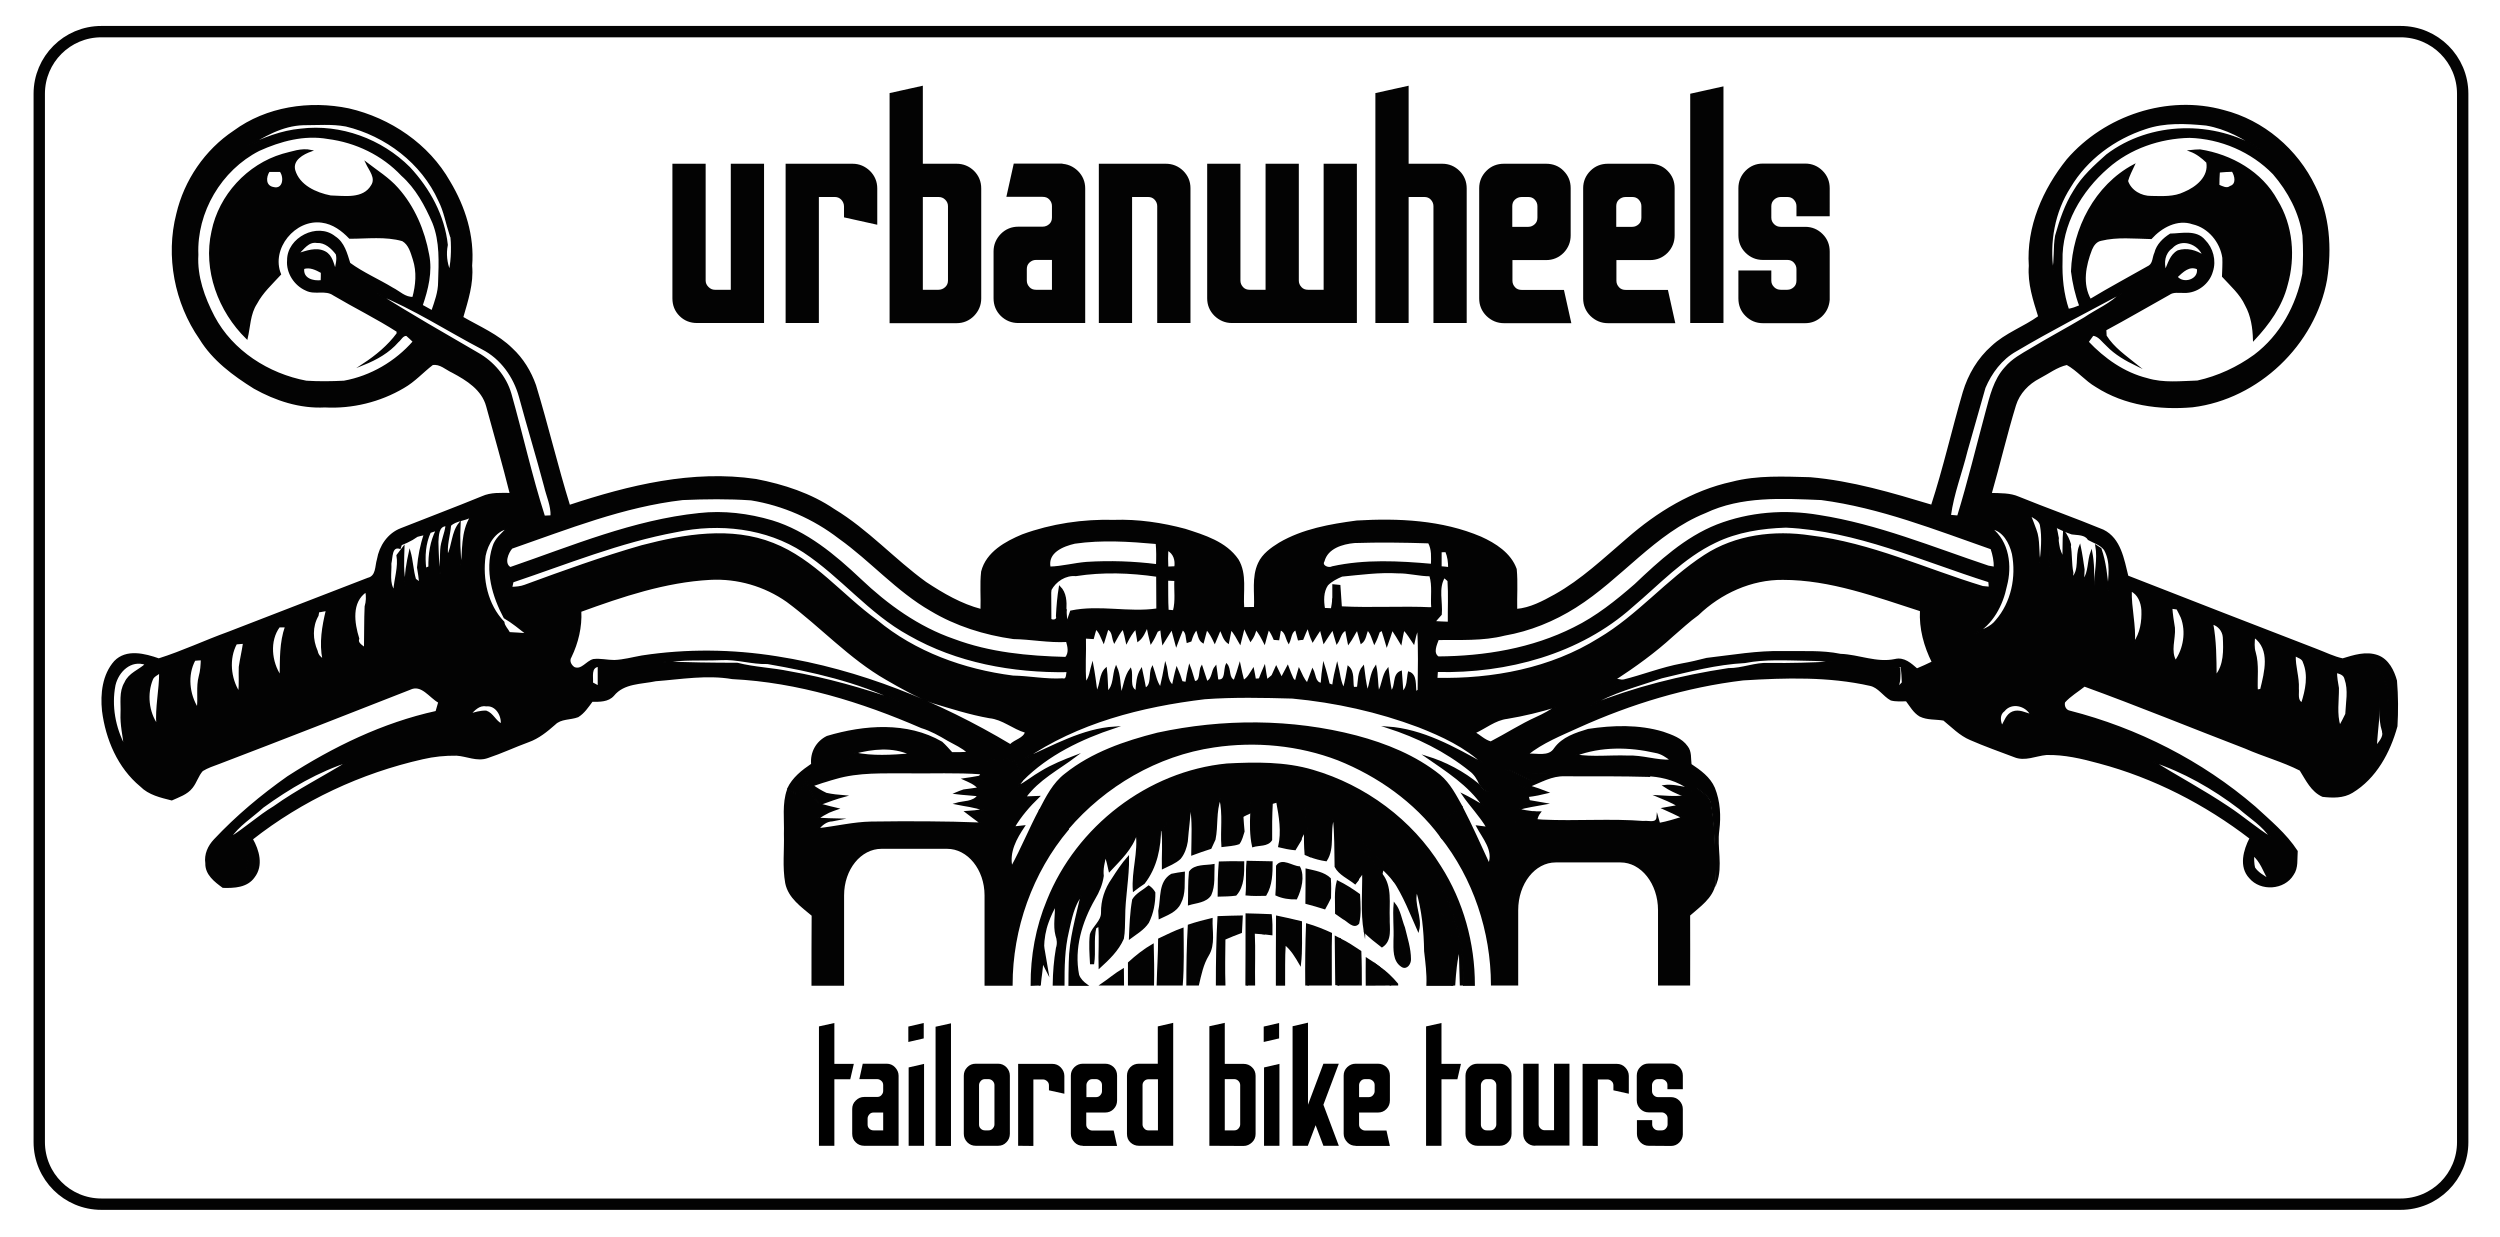 <?xml version="1.0" encoding="utf-8"?>
<!-- Generator: Adobe Illustrator 23.1.0, SVG Export Plug-In . SVG Version: 6.00 Build 0)  -->
<svg version="1.1" id="Layer_1" xmlns="http://www.w3.org/2000/svg" xmlns:xlink="http://www.w3.org/1999/xlink" x="0px" y="0px"
	 viewBox="0 0 1541.3 762.7" style="enable-background:new 0 0 1541.3 762.7;" xml:space="preserve">
<style type="text/css">
	.st0{fill:#030303;stroke:#030303;stroke-miterlimit:10.43;}
	.st1{fill:none;}
	.st2{fill:#030303;stroke:#030303;stroke-width:2.5;stroke-miterlimit:10;}
	.st3{fill:none;stroke:#030303;stroke-width:7;stroke-miterlimit:10.43;}
</style>
<g id="XMLID_738_">
	<g id="XMLID_742_">
		<path id="XMLID_770_" class="st0" d="M1477.3,419.7c-1.7-6.2-5-12.9-11.4-15.3c-7.2-2.6-14.7-0.1-21.6,2c-5.6-1.2-10.7-3.8-16-5.8
			c-38.9-15-77.8-30.1-116.6-45.3c-2.6-10.3-4.5-23.1-15.1-28.3c-17.2-7.1-34.8-13.3-52-20.3c-5.4-2.4-11.4-2.1-17.2-2.3
			c5.2-18.1,9.5-36.6,15-54.6c2.3-7.5,8-13.4,14.8-16.9c5.6-2.9,10.8-7,17.1-8.4c6.6,3.6,11.5,9.9,18.1,13.7
			c17.6,11.3,39,14.2,59.4,12.4c40.4-5,75.2-38.3,82.4-78.3c3-19.2,1.7-39.7-7.2-57.3c-10.8-22.7-31.7-40.5-56.2-46.7
			c-34.4-9.6-73.1,3.4-96.2,30.2c-14.7,18.3-24.9,41.4-23.3,65.4c-0.8,10.8,2.6,21.1,5.8,31.3c-9.3,6.7-20.5,10.5-29,18.5
			c-8.4,7.4-14.3,17.4-17.5,28.1c-6.8,23.2-12.1,46.9-19.6,69.9c-24.6-7.4-49.3-14.8-75-17c-16.1-0.4-32.5-1.3-48.2,2.8
			c-24.3,5.3-46,18.6-64.5,34.8c-14.3,12.2-28.1,25.4-44.6,34.6c-7.4,4.1-15.2,8.3-23.8,9c-0.2-8.3,0.5-16.7-0.3-25
			c-3.4-9.6-12.8-15.6-21.7-19.6c-24-10.2-50.7-11.4-76.4-9.9c-16.4,2.2-33.2,5.1-47.7,13.6c-5,3.1-10.2,6.8-12.7,12.3
			c-4,8.6-2,18.2-2.5,27.4c-2.4,0-4.7,0.1-7,0.1c-0.8-9.9,1.9-20.8-3.5-29.7c-7.4-10.8-20.7-14.8-32.5-18.6c-14.2-3.8-29-6-43.8-5.5
			c-19.1-0.5-38.4,2.3-56.4,8.9c-10.3,4.3-22,10.7-25,22.5c-0.9,7.8-0.1,15.7-0.4,23.6c-12.4-3.2-23.7-9.8-34.3-16.8
			c-19.5-14.1-35.8-32.4-56.5-44.9c-14.4-9.8-31.1-15.2-48.1-18.5c-39.1-5.8-78.2,3.8-115.1,16c-7.6-24.5-13.5-49.6-21-74.2
			c-3-8.5-7.8-16.4-14.4-22.5c-8.7-8.6-20.1-13.4-30.5-19.4c3-10.4,6.5-20.9,5.5-31.9c1.5-18.2-4.2-36.2-13.5-51.7
			c-13-23-36.6-38.9-62.1-44.8c-24.1-5-50.6-1.1-70.7,13.7c-17.6,11.7-30.3,30.4-35.1,50.9c-6.7,26.1-1.1,54.9,14.2,76.9
			c8,13.1,20.6,22.4,33.4,30.4c13.2,7.4,28.2,12.3,43.5,11.5c16.8,0.9,34-3.3,48.5-11.9c6.7-3.8,11.8-9.6,17.8-14.2
			c4.7-0.9,8.5,3,12.5,4.8c8.8,4.7,18.3,10.6,21.1,20.9c4.9,18,10.1,36,14.6,54.1c-5.9,0-12-0.5-17.5,2c-16.6,6.8-33.4,13.1-50,19.7
			c-7.9,3-13,10.6-14.4,18.8c-1.3,4.2-0.5,10.5-6,11.8c-28.7,11-57.4,22.3-86.1,33.3c-14.4,5.2-28.3,11.8-42.9,16.4
			c-8.6-3-19.9-6-27.1,1.5c-7.2,8.1-8.5,19.9-7.4,30.3c2.2,17.4,9.6,34.9,23.4,46.3c5.1,5.2,12.4,6.8,19.1,8.5
			c4.3-2,9.3-3.5,12.4-7.5c2.6-3.2,3.6-7.4,6.4-10.5c3.2-2,6.9-3.2,10.4-4.5c39.3-15,78.4-30.3,117.6-45.7c7.3-3.6,12.3,5,18,8.1
			c-0.6,2-1.1,3.9-1.7,5.9c-32.8,7.2-63.4,22.1-91.5,40.2c-16.3,11.5-31.6,24.3-45.2,38.8c-3.7,3.9-6,9-5.2,14.4
			c-0.2,6.8,5.5,11.1,10.4,14.7c6.8,0.2,14.8-0.1,19.1-6.3c5.4-7,2.8-16.3-1.2-23.3c30.8-24.2,67.1-41.1,105.2-49.7
			c6.8-1.6,13.9-2.3,20.9-2.2c6.4,0.4,12.7,3.8,19.1,1.5c8.5-2.8,16.7-6.7,25.2-9.8c6.2-2.2,11.3-6.4,16.2-10.7
			c3.8-3.8,9.6-2.9,14.3-4.7c3.7-2.3,6.1-6,8.7-9.5c4.6,0,9.9,0.2,13.2-3.6c6.3-7.8,17.1-7.2,26.1-9.1c15.7-1.2,31.5-4,47.2-1.3
			c40.5,2,79.7,14.2,116.6,30.2c5.9,1.8,11.2,4.8,16.4,7.9c4.2,2.4,8.8,4.3,12.4,7.7c-3.4,0.2-6.8,0.3-10.1,0.2
			c-2-2.2-4-4.5-6.2-6.5c-21.4-12.4-47.8-10.3-70.6-3.5c-6.5,3.2-10.1,9.8-9.4,17c-5.9,4-11.7,8.5-14.8,15.1c2,1.1,3.9,2.2,5.9,3.3
			c1.9-2.8,3.7-5.6,5.6-8.4c2.1,5.3,3.7,11.5,9.2,14.3c4.6-1.7,9.3-3.4,14.1-4.7c-3.8-0.3-7.5-0.7-11.2-1.5c-3-1.4-5.8-3.1-8.5-5
			c0.8-0.3,2.5-0.8,3.3-1.1c1.7-0.6,3.5-1.2,5.3-1.7c1.9-0.6,3.8-1.2,5.7-1.7c14.3-4.2,29.4-3.4,44.1-3.5
			c15.3,0.2,30.5-0.5,45.8,0.6c2-3.4,3-8.9,7.8-9.3c4.6-0.5,9.5,0.1,13.8,2.1c2,3.4,2.7,7.4,3.8,11.1c15.6-15.7,36.1-25.5,56.9-32.4
			c-20,1.2-37.9,11.7-55.9,19.5c32.7-22.6,72.3-32.6,111.3-37.3c18-1.3,36-0.9,54-0.4c26.5,2.5,52.8,8.3,77.8,17.7
			c14.5,5.7,29,12.4,40.3,23.2c-18.5-10.3-37.9-21.2-59.4-22.7c18.2,5.9,35.8,14.5,50.8,26.6c2.9,2.1,4.8,5.3,6.2,8.5
			c1,1.3,2,3,3.5,3.6c0.2,0.1,0.3,0.1,0.5,0.2c0.2,0,0.3,0.1,0.5,0c0,0,0.1,0,0.2,0h0.2c0.9,0.1,1.8,0,2.6-0.2
			c0.6-0.2,1.2-0.4,1.7-0.7c0.3-0.1,0.6-0.3,0.8-0.5c1.5-1,2.8-2.2,4.2-3.2c-2.3-0.1-4.6-0.1-6.9-0.2c3.1-2.9,5.6-7.3,9.8-8.3
			c6,1.9,11,6.3,17.4,7.3c0.8-0.1,2.4-0.3,3.1-0.5c-3.8-1.3-7.5-2.7-11.2-4.2c13.2-1.5,26.4,0.8,39.7,0.1
			c13.1,0.4,26.3-1.3,39.3,1.3c8.3,0.7,16.4,3.1,23.3,7.9c-5.1-0.9-10.2-2.3-15.4-1.6c3.7,2.5,7.8,4.3,12,6c2.9-1.6,5.8-3.3,8.7-4.9
			c3.5,3,8.7,5.6,8.8,10.8c2.8,15.8,2.2,31.9,2.7,47.9c3.8-10.6,0-21.6,1.5-32.4c1.1-8.7,0.6-17.8-2.7-26
			c-2.8-6.5-8.7-10.7-14.4-14.5c-0.5-3.7,0.2-7.9-2.3-11c-3.4-4.9-9.4-6.9-14.8-8.8c-14.9-4.5-30.9-4-46.1-1.7
			c-7.6,2.3-15.8,4.9-20.6,11.6c-3.7,5.9-11.4,3.1-17.1,3.7c9.4-7.6,20.9-12.1,31.8-17.1c32.2-14.5,66.3-24.9,101.4-29.1
			c26.1-1.6,52.7-2.4,78.4,3.4c5.3,1.2,8.2,6.5,12.8,9c3.1,0.8,6.3,0.5,9.5,0.5c2.5,3.3,4.6,7.2,8.3,9.4c4.6,2.3,9.8,1.6,14.7,2.5
			c5.3,4.3,10,9.3,16.4,12c8.9,3.9,18,7.1,27,10.5c6.5,2.8,13.2-0.7,19.8-1.3c11.1-0.3,22,2.3,32.6,5.2c33.8,9,65.5,25.3,93.2,46.6
			c-3.8,7.3-6.7,17.5-0.3,24.3c6.8,8.1,21.1,7.1,26.5-1.9c3-4.2,2.1-9.5,2.5-14.4c-6.9-10.6-16.8-18.7-26-27.2
			c-32.8-28.2-72.4-48.3-114.2-59c-2.6-0.5-3.9-3.4-3.2-5.8c3.6-4,8.3-6.7,12.4-10c33.3,12.1,66.2,25.6,99.3,38.3
			c11.1,4.9,23,8.1,33.8,13.6c3.8,6,6.9,13,13.8,16.1c6.1,0.7,12.7,0.9,18.1-2.4c14.6-8.8,23.1-24.7,27.5-40.7
			C1478.1,438.8,1478.1,429.2,1477.3,419.7z M77.2,420.9c-3.5,5.7-2.1,12.7-2.4,19c-0.3,6.9,1.3,13.6,2.1,20.4
			c-6.2-11.5-8.7-25.1-6.2-37.9c2-8.6,9.9-16.3,19.3-12.9C85.9,413.3,79.6,415.3,77.2,420.9z M96.9,447c-5.6-7.9-6.8-19.2-3.1-28.2
			c0.8-2.1,3.2-2.9,4.8-4.3C98.7,425.4,96,436.1,96.9,447z M123,417.1c-1.7,6.4-0.3,13.2-1.2,19.7c-5.5-8.7-6.8-20.7-1.8-29.9
			c1.1-0.1,3.2-0.3,4.3-0.3C124.2,410,124,413.6,123,417.1z M147.7,411.2c-0.2,5.2,0.3,10.5-0.4,15.7c-5.5-8.7-6.7-20.8-1.7-30.1
			c1.2-0.1,3.5-0.3,4.7-0.4C149.6,401.4,148.4,406.3,147.7,411.2z M172.9,416.9c-5.9-8.7-7.3-21.8-0.8-30.6c1,0,3.1,0,4.1,0
			C172.7,396.2,173.1,406.7,172.9,416.9z M199.3,406.6c-2-1.1-3.5-2.8-3.9-5.1c-3.1-7-3.4-15.3,0.5-22c0.1-0.6,0.3-1.8,0.4-2.4
			c1.7-0.3,3.4-0.6,5.1-0.9C199,386.1,197.2,396.4,199.3,406.6z M225.3,373.9c-0.4,8.5-0.2,17.1-0.4,25.7c-1.8-1.5-5-3-3.9-5.9
			c-3-9.6-4.9-22.6,4.7-29.1C226.3,367.7,226.2,370.9,225.3,373.9z M151.6,536.1c-2,3.8-6.5,4.5-10,6.1c3.6-5.2,7.3-10.4,10.4-16
			C153,529.4,153.7,533.1,151.6,536.1z M168.9,497.5c-9.5,5.7-17.7,13.4-27.2,19.2c5.2-7.9,13.5-12.9,20.4-19.2
			c16.3-11.8,34-22.2,53.3-28.3C200,478.9,183.7,486.9,168.9,497.5z M529.5,467.2c-5.5,0.5-11,2-16.5,1.9c1-2.2,2.8-3.7,5.1-4.4
			c12.3-4.8,25.8-3.9,38.6-2.9c4.2,1.3,10.1,0.5,12.6,4.6C556,467.3,542.7,465.3,529.5,467.2z M1020.6,463.7
			c3.7,0.6,6.9,2.8,9.8,5.1c-9.1,0.5-17.9-2.9-27-2.5c-10.7-0.4-21.4,1-32-0.7C987,459.7,1004.5,460,1020.6,463.7z M1389.8,535
			c-0.6-2.6-0.6-5.3-0.6-7.9c4.6,3.8,6.6,9.9,9.4,15C1395.4,540.1,1391.9,538.2,1389.8,535z M1380.8,498.4
			c6.6,5.8,14.5,10.5,19.3,18.1c-9.3-5.8-17.6-13.1-26.8-19.1c-15.1-10.1-31.2-18.7-46.7-28.3
			C1346.2,475.5,1364.4,485.9,1380.8,498.4z M1420,145.2c0.5,7.9,0.5,15.8-0.1,23.7c-3.7,19.5-13.8,38.1-29.9,50.2
			c-10.5,7.6-22.5,13.2-35.2,16c-10.3,0.3-21,1.6-31.1-1.5c-14.2-3.5-26.6-12.3-36.5-22.8c1-1.4,2.1-2.9,3.1-4.3
			c3.9,0.4,6,4.1,8.8,6.5c5.1,5.3,11.6,9,18.2,12.2c-6.8-5.5-14.3-10.6-19-18.1c-0.1-0.9-0.1-2.9-0.2-3.8
			c13.2-7.1,26-14.6,39.1-21.9c2.7-2,6.2-1.2,9.4-1.3c7.7,0.3,15.2-5.4,17.2-12.8c2.2-6.6,0.2-14.2-4.7-19.1c-5.2-6.2-14-3.8-21-3.7
			c-4.3,2.7-8.2,6.5-9.4,11.5c-1.3,2.6-0.9,6.3-3.6,8.1c-12.1,6.9-24.5,13.5-36.4,20.7c-5.5-9.7-3.2-21.2,0.6-31
			c1.1-2.6,2.9-5.2,5.9-5.8c10.1-2.5,20.7-1.3,31-1.1c6.3-7,16.2-12.4,25.7-9.1c9.8,2.2,17.3,11.3,18.7,21.1
			c0.2,3.8-0.1,7.7-0.2,11.5c5.1,5.6,11,10.7,14.2,17.7c3.6,6.5,4.7,14,4.9,21.4c9.1-9.7,17.1-20.8,20.4-33.9
			c4.9-17.2,3.3-36.6-6.2-52c-9.4-17.4-28.2-28-47.3-31c-2,0-4,0.2-6,0.4c4,1.5,7.3,4.1,10.3,7c1.7,9.1-6.5,15.7-14,18.8
			c-6.3,3.1-13.6,2.6-20.4,2.5c-6.2,0.1-12.8-3.5-14.8-9.7c0.9-3.4,2.6-6.6,4.1-9.8c-23.7,12.6-37.4,39.3-38.3,65.5
			c0.9,7.2,2.5,14.4,5.1,21.3c-2.4,1-4.8,1.9-7.3,2.3c-3.3-9.7-4.3-20-4-30.2c-0.6-22.2,11.8-43.1,28.2-57.3
			c13.8-12.2,32.2-18.5,50.6-18.9c19.3,0.6,38.3,8.7,51.8,22.6C1411,117.9,1418,131,1420,145.2z M1342.8,154.8
			c-4.6,2.5-5.8,7.8-7.8,12.2c-1.5-5.2-0.8-10.9,3.9-14.3c6-6.6,16.8-2.7,19.6,5.1C1353.9,154.6,1348.2,153.1,1342.8,154.8z
			 M1342,170.7c3.6-3.3,7.6-7.5,12.9-5.1C1356.2,172.7,1346,175.8,1342,170.7z M1367.8,114.3c0-2.8,0.1-5.6,0.3-8.4
			c2.7-0.3,5.5-0.4,8.3-0.5c1.9,3,3,8.3-1.3,9.7C1372.8,116.9,1370,115.2,1367.8,114.3z M1276.2,115.2c10.3-17.3,27.4-29.8,46.3-36
			c12.1-4.2,25.1-3.5,37.6-2.3c12.4,2.1,23.6,8.2,33.6,15.5c-28.5-17.9-67.8-17.3-94.8,3.2c-7.4,6.6-15,13.4-20.1,22.1
			c-5.4,8.5-8.6,18.1-11.3,27.7c-1.3,7.2-0.3,14.7-1.9,21.9C1263,149.4,1266.3,130.6,1276.2,115.2z M1212.5,278.1
			c3.8-13,7.3-26.1,11.1-39.1c3.9-9.2,10.3-17.8,19.2-22.8c21.3-12.6,43.3-23.9,65.2-35.6c-6.4,6.8-15.2,10.3-22.8,15.5
			c-10.9,6.5-22.2,12.5-33.1,19.1c-5.6,3.3-11.4,6.4-15.7,11.5c-6.9,7.5-9.2,17.7-11.8,27.3c-5.8,21.5-11,43.1-17.5,64.3
			c-1.2-0.1-3.6-0.3-4.8-0.4C1204.1,304.4,1209.2,291.5,1212.5,278.1z M888.3,340c0.8,0,2.4-0.1,3.2-0.1c1.4,3.2,1.8,6.7,1.8,10.2
			c-1.7-0.2-3.3-0.4-5-0.5C888.3,346.4,888.3,343.2,888.3,340z M816.1,345.9c2.2-8.2,11.4-10.9,18.9-11.6
			c15.3-0.5,30.6-0.3,45.9,0.2c2.3,4.2,1.9,9,1.8,13.6c-20.3-1.8-41.1-2.9-61.2,1.5C819,351,814.2,348.9,816.1,345.9z M719.8,338.9
			c4.1,2.2,5.3,6.3,4.7,10.7c-1.6,0.1-3.2,0.1-4.7,0.2C719.6,346.2,719.6,342.5,719.8,338.9z M724.5,357.7c-0.3,6.3,0.8,12.8-0.9,19
			c-0.9-0.1-2.7-0.2-3.6-0.3c-0.4-6.3-0.2-12.6-0.3-18.9C721.2,357.6,722.8,357.6,724.5,357.7z M662.6,334.7
			c16.7-2.4,33.6-1.3,50.4,0.2c0.4,4.5,0.4,9,0.2,13.4c-14.3-1.8-28.8-2.3-43.2-1.4c-7.7,0.6-15.2,2.7-22.8,2.9
			C645.3,340.4,655.2,336.4,662.6,334.7z M187,76.7c8.7,0,17.6-0.8,26.3,0.8c24.6,5.9,46.9,22.8,57.4,46.1
			c3.4,6.6,4.6,14.1,6.9,21.1l0.4-1.3c0.8,7.9,0.8,16-0.8,23.8c-2.1-5.1-2.7-10.8-1.6-16.2c-1.9-18-11-34.5-23.2-47.6
			c-17.3-17.3-42.5-26.6-66.9-23.6c-11.9,1.1-23.3,5.5-33.9,10.9C162.3,83.9,173.9,77.1,187,76.7z M212.1,235.2
			c-7.8,0.4-15.6,0.5-23.3,0c-23.4-4.4-45.7-18.6-57-40c-6.1-11.7-10.8-24.7-10-38.1c-1.1-26.4,14.3-52.5,37.8-64.5
			c13.2-6,28-10,42.6-7.4c17.2,2.2,33.7,10.1,45.6,22.8c8.9,7.9,14.6,18.6,19.3,29.4c4.6,11.6,3.9,24.3,3.5,36.5
			c0,6.2-2.2,12.1-4.2,17.9c-2.1-1.2-4.2-2.4-6.3-3.5c3.4-9.9,6.1-20.7,4-31.2c-2.7-15-8.9-29.6-19.1-41
			c-5.5-6.2-12.6-10.6-19.1-15.6c2,4.3,6.5,9.2,3.3,14c-5.2,8.8-16.8,6.7-25.4,6.5c-9.1-1.8-19.5-6.4-22.3-16.1
			c-1.6-6.5,5.3-10.2,10.3-12c-6-1.3-11.8,1-17.5,2.4c-21.6,6.4-38.9,25.2-43.4,47.3c-5.4,23.8,4.1,49.2,21.3,66
			c1.7-7.2,1.6-15.1,5.8-21.5c3.7-7,9.6-12.3,14.8-18c-6.5-16,9-34.7,25.7-32.3c6.9,0.9,12.5,5.1,17.1,9.9c10.9,0,22-1.5,32.6,1.5
			c4.2,2.4,5.4,7.4,6.8,11.7c2.5,7.7,1.8,15.9-0.3,23.6c-5,0.3-8.5-3.6-12.7-5.7c-8.7-5.3-18.3-9.4-26.5-15.4
			c-1.9-6-3.5-12.7-9.1-16.3c-10.7-8.7-29,0.8-28.9,14.3c-0.7,7.7,4.3,15.3,11.2,18.3c5.4,2.8,11.9-0.6,17,3
			c13,7.7,26.7,14.4,39.3,22.5l0,1.5c-5.6,7.6-13,13.7-20.9,18.9c7.9-3.2,15.6-7.5,21.2-14c1.7-1.3,2.8-4.2,5.4-4
			c1.5,1.3,2.9,2.6,4.3,4C244,223.2,228.7,232.2,212.1,235.2z M168.5,115.8c-5.3-1-5.1-6.6-2.7-10.3h7.1
			C175.9,109.5,174.8,117.4,168.5,115.8z M183.5,156.7c3.4-3.2,6.5-8.3,11.9-7.4c5.1-0.3,9.2,3.5,12.1,7.3c0.9,3.4-0.2,6.8-0.8,10.1
			c-1.4-4.1-2.2-9.1-6.4-11.3C194.9,152.6,188.8,155.1,183.5,156.7z M198.3,167.9c0,1.8,0,3.5-0.1,5.3c-5.2,0.7-12-1.2-11.1-7.8
			C191.1,164.1,194.8,166,198.3,167.9z M314.8,242.8c-3.1-10.7-10.8-19.6-20.4-25c-20.7-12.1-41.6-23.9-61.8-36.8
			c22.7,9.2,43.3,22.7,64.9,34c11.5,5.9,19.5,17.2,22.9,29.5c5,18.5,10.6,36.8,15.5,55.3c1.4,6.1,4.3,12,4,18.4
			c-1.1,0-3.3,0.1-4.4,0.2C327.5,293.4,321.9,267.9,314.8,242.8z M258.9,359.3c-0.7-0.5-2.2-1.6-2.9-2.1c-1.7-5.6-1.8-11.6-3.4-17.2
			c-1.5,6.9-2.9,13.9-2.4,21c-2.2-7.8-1.5-15.9-1.3-23.8c-1.3,1.7-2.7,3.4-4,5.2c1.3,7-1.5,14.6-1.9,21.9
			c-3.6-4.6-1.9-11.5-2.2-16.9c0.9-3.5,0.2-11.2,5.8-9.5c0.2-0.6,0.5-1.6,0.7-2.2c2.4-0.9,4.6-2,6.8-3.2c0.8-0.5,2.3-1.5,3.1-2
			c1.1-0.3,3.4-0.9,4.6-1.1c-2.3,6.6-3.6,13.5-4.2,20.5C258.1,352.9,258.6,356,258.9,359.3z M264.6,349.6c-0.6,0.3-1.7,0.8-2.3,1
			c-0.9-7.7-0.4-15.4,2.8-22.5c1-0.4,3.1-1,4.1-1.3C265.6,333.9,264.5,341.7,264.6,349.6z M271.9,338.9c-0.3,5-0.1,10.1-0.6,15.1
			c-1.3-6.5-1.3-13.3-1.5-20c0.3-3.8,0.1-10,5.4-10.1C274.6,329,272.2,333.7,271.9,338.9z M283.5,322.4c-4.9,5.8-4.2,14-7.6,20.5
			c-1.1-6.4,1.2-12.7,1.7-19c3.4-3.4,9-3,13-5.6c-6.3,9.7-4.8,21.4-6.2,32.4C283.3,341.3,283,331.9,283.5,322.4z M309.2,446.6
			c-3.9-1.8-5.4-6.6-9.5-8c-3.5-0.1-6.8,0.9-10.1,1.9c2.7-2.8,5.7-6.3,10.1-5.5C305.9,434.3,309.8,441.1,309.2,446.6z M314,390.2
			c-1.1-2.2-3.3-4.1-3.5-6.6c-10.3-10.7-13.6-26.6-11.6-41c1.5-7.4,6.1-15.3,14-17c-3.3,3.5-7.4,6.6-8.8,11.5
			c-4.8,14.7-0.1,30.6,6.9,43.7c5,2.9,9.4,6.6,13.9,10.1C321.3,390.6,317.6,390.4,314,390.2z M369,423.2c-1-0.5-2.9-1.6-3.9-2.1
			c0.3-3.8-1.4-9.8,3.9-10.5C369,414.8,369,419,369,423.2z M486.6,414.3c-10.6-2.2-21.5-2.5-32-5.2c-15.2,0-30.4-0.2-45.6-0.9
			c11.7-2.1,23.7-1.2,35.5-1.7c9.7-0.6,19,2.7,28.7,2.4c27.6,4.8,55.4,11,80.7,23.4C531.9,424.7,509.5,418.3,486.6,414.3z
			 M622.9,459.3c-44.2-26.4-93-46.2-144-54.2c-27.5-4.4-55.6-4.7-83.1-0.5c-5.7,1-11.3,2.6-17.1,2.8c-4.3,0-8.5-1.1-12.8-0.6
			c-4.3,1.1-7.2,6.9-12,4.9c-2.2-1.5-3.6-4.3-2-6.8c4.2-8.7,6.5-18.4,6-28.1c25.8-9.4,52.3-18.3,79.9-19.8
			c16.9-0.9,33.7,4,47.5,13.7c20.8,15.4,38.5,35,61.2,48c9.2,5.3,18.5,10.6,28.4,14.3c11.6,3.5,23.2,7.2,35.1,9.3
			c8.3,0.8,14.6,6.8,22.4,9C631.5,455.4,625.6,456.4,622.9,459.3z M655.1,418.7c-10.3,0.6-20.4-1.5-30.6-1.7
			c-30.4-3.9-60.4-14.7-84.1-34.4c-21.5-15.5-38.6-37.5-63.8-47.4c-25.9-10.3-54.7-5.4-80.8,1.4c-24.4,7-48.3,15.6-72.2,24.4
			c-2.6,1-5.5,1.2-8.3,1.3c0.2-0.9,0.6-2.8,0.8-3.7c33.3-11.2,66.1-24.6,100.8-31c26.5-5.6,55.6-2.5,78.6,12.5
			c23.1,15.2,40.5,37.8,65,51.2c29.5,16.9,64,23.1,97.6,22.6C657.6,415.7,658.1,419.5,655.1,418.7z M657.1,405.5
			c-23.4-0.6-47-2.8-69.1-11.1c-21.8-7.5-41-21.3-57.6-37.1c-15.9-15-33.2-29.5-54.4-36c-14.5-4.3-29.9-6.2-45-4.5
			c-40.5,4.2-78.3,20.2-116.4,33.3c-4.5-2.5-1.7-9.4,0.9-12.3c34.5-12,68.9-25.8,105.4-30c14-0.6,28.1-0.8,42.2,0.2
			c19.7,3.2,38.6,11.5,54.4,23.7c19.5,13.9,35.5,32.5,56.4,44.5c15.5,9.3,33,14.8,50.9,17.3c11,0.2,21.9,2.4,32.9,1.8
			C658.7,398.7,659.6,402.5,657.1,405.5z M657.7,384.2c-0.3-2.8-0.6-5.5-0.6-8.3c-1.3-1.1-2.6-2.2-3.9-3.4
			c-0.3,3.8-0.7,7.7-0.9,11.5c-1.8,0.1-3.6,0.3-5.4,0.4c-0.1-6.9-0.3-13.8,0.8-20.7c3-5.6,9.1-9.6,15.6-9c16.6-2.6,33.5-2,50,0.4
			c0.1,6.8,0,13.6,0.1,20.5c-17.7,2.6-35.6-2.4-53.2,1.3C659.3,379.3,658.6,381.8,657.7,384.2z M874.5,425.5c-0.4,0.3-1.2,1-1.6,1.4
			c-0.9-4.1,0.6-10.8-4.4-12.4c-0.9,4.1-0.3,9.1-3.7,12.2c-0.5-4.2-0.6-8.5-1-12.7c-5.3,2-2.6,9-6.1,12.4c-0.9-4.6-1.5-9.3-2.1-14
			c-3.3,4.1-3,9.9-5.8,14.4c-0.8-5.3-0.6-10.6-1.7-15.9c-3.2,4.6-3,10.5-5.1,15.5c-1.2-5.1-1.9-10.3-2.5-15.5
			c-3.1,3.5-2.7,8.6-3.4,13c-0.7,0-2.1,0.1-2.8,0.1c-0.8-4.3,0.5-9.7-3.1-12.9c-0.8,4.5-1.5,9.1-2.8,13.5c-2.5-4.6-2.7-10-4-15
			c-1.1,4.3-2,8.7-2.6,13.1c-0.6-0.2-1.9-0.7-2.5-0.9c-1-4.1-2-8.2-3.3-12.2c-0.6,3.9-1,7.9-1.3,11.9c-4.3-0.5-3.9-5.7-5.5-8.7
			c-1.1,2.8-2.1,5.8-3.2,8.6c-2.5-2.4-3.6-5.8-5.1-8.8c-0.7,2.5-1.5,5-2.1,7.4c-0.5-0.3-1.5-0.9-1.9-1.3c-4.5,0.9-9,0.5-13-1.7
			c-0.7,0.6-2.2,1.8-2.9,2.4c-0.5-2.8-1-5.5-1.4-8.3c-1.1,2.5-2.1,5-3.1,7.6c-0.7,0-2,0.1-2.7,0.2c-0.3-2.1-0.8-4.3-1.2-6.4
			c-1.7,2.6-3.1,5.7-6,7.2c-0.9-3.3-1.6-6.6-2.3-10c-1,3.4-2,6.7-3.3,10c-4.2-1.6-2.2-7.1-4.8-10.1c-1.7,3.5,0.2,10.7-5.6,9.7
			c-0.3-2.8-0.7-5.6-1.1-8.4c-2.5,2.9-1.6,7.8-5.5,9.5c-1-3.2-2-6.3-3.1-9.5c-1.7,2.9-0.2,9.7-4.5,9.4c-1.1-3.2-1.8-6.5-3.1-9.7
			c-0.8,3.4-1.5,6.8-2,10.3c-0.7-0.1-2-0.4-2.7-0.5c-0.9-2.8-1.9-5.7-3.1-8.4c-1,3.5-1.7,7.1-2.5,10.7c-4-3-3.1-8.9-4.5-13.2
			c-0.9,4.9-1.8,9.7-3,14.6c-2.9-3.7-3.4-8.5-5-12.8c-2.1,4.2,0.2,11-4.4,13.2c-0.8-4-1.5-8-2.4-12c-2.6,4.1-2.8,8.9-3.2,13.6
			c-4.9-2.2-2.1-9.3-3.5-13.6c-3.4,4.5-3.8,10.3-5.7,15.5c-1.2-5.6-0.7-11.6-3.2-16.9c-2,5-0.9,11.7-5.3,15.5
			c-0.3-4.8-0.3-9.7-0.9-14.5c-4.1,3.8-2.9,10.1-5.8,14.6c-0.8-5.8-1.5-11.6-2.6-17.3c-1.2,3.9-1.3,8.4-4.2,11.5
			c-0.9-9.2,0-18.5-0.3-27.7c1.6,0.1,3.3,0.2,4.9,0.3c0.5-2,1.1-4,1.7-6c2.5,2.1,3.4,5.3,4.8,8.3c0.8-2.7,1.7-5.4,2.5-8.1
			c3.4,1.2,2.9,5.4,4.1,8.2c1.7-2.9,3-6.1,5.5-8.4c0.8,2.8,1.5,5.6,2.1,8.5c1.6-3.1,3.3-6.2,5.7-8.6c0.4,2.5,0.9,5.1,1.3,7.7
			c2.9-2.2,4.2-5.7,5.7-8.9c0.7,3.4,1.4,6.8,2.3,10.2c1.5-2.3,2.7-4.8,3.8-7.3c0.6-0.3,1.8-0.9,2.4-1.2c0.3,2.9,0.6,5.8,1.1,8.7
			c1.9-3,3.7-6.1,5.6-9c0.9,3.3,1.8,6.7,2.7,10.1c1.2-3.3,2.5-6.5,3.8-9.7c2.8,1.6,2.4,5.1,3,7.8c0.5-0.2,1.5-0.5,2.1-0.7
			c0.8-2.6,1.7-5.2,3.6-7.2c1.3,2.7,1.2,6.5,4,8.2c0.8-2.8,1.5-5.5,2.2-8.3c2.2,2.4,3.6,5.3,5,8.2c1.1-2.7,2.2-5.4,3.4-8.1
			c1.5,2.8,2.1,6.4,4.9,8.4c0.6-2.8,1.1-5.7,1.7-8.5c2.3,2.6,3.9,5.7,5.6,8.7c0.8-3.3,1.7-6.7,2.5-10c1.3,2.9,2.6,5.7,4,8.5
			c1.6-2.2,2.7-4.6,3.2-7.3c2.3,2.5,3.8,5.6,5.4,8.7c0.8-2.9,1.5-5.8,2.4-8.7c1.6,1.8,2.6,4,3.6,6.3c0.6,0,1.9,0.1,2.6,0.2
			c0.3-2,0.7-4.1,1.1-6.1c3.5,1.1,3.6,5.3,5.2,8.1c1.3-2.7,1.2-6.8,4.4-8.2c0.6,2.1,1.1,4.2,1.7,6.3c0.6-0.1,1.9-0.3,2.5-0.3
			c1-2.5,2-5,3.2-7.5c0.8,3,1.7,6,3,8.8c1.6-2.5,3.1-5.1,4.8-7.5c0.7,2.7,1.4,5.4,2.1,8.2c1.8-2.7,3.5-5.5,5.5-8.2
			c0.8,2.9,1.6,5.8,2.5,8.7c1.9-2.7,2.2-7,5.6-8.2c0.5,2.8,1,5.6,1.6,8.4c2.1-2.8,3.5-6,5.4-8.8c0.8,2.8,1.6,5.7,2.4,8.5
			c2.6-1.9,2.7-5.5,3.9-8.3c2.4,2.3,3,5.6,4.2,8.5c1.2-2.3,2.1-4.7,2.9-7.1c0.5-0.3,1.4-0.9,1.9-1.2c1,3.2,2,6.3,2.9,9.5
			c1.2-3.3,2.3-6.5,3.3-9.8c1.9,2.8,3.7,5.7,5.4,8.6c0.5-2.8,1-5.8,1.7-8.6c2.5,2.5,4.2,5.6,6.2,8.5c0.7-3,1.1-6,2.6-8.7
			C875,400.2,874.6,412.9,874.5,425.5z M867,376.4c-14-0.3-28,0.6-42-0.4c-0.4-3.3-0.7-6.5-0.9-9.8c-0.7,1-1.4,2.1-2.2,3.1
			c-0.2,2.1-0.5,4.2-0.9,6.2c-1.2,0-3.5-0.2-4.6-0.2c-0.8-4.9-1-10.4,1.9-14.7c2.5-2.6,5.8-4.2,9-5.6c11.5-1.1,23-2.7,34.7-2
			c6.6-0.1,13,1.8,19.7,1.8c2,6.5,0.6,13.3,1.2,19.9C877.9,377.4,872.3,376.1,867,376.4z M890.4,355.8c0.6,0.5,1.9,1.7,2.5,2.2
			c0.6,8.6,0.1,17.2,0.2,25.8c-2.9-0.1-5.8-0.2-8.7-0.4c1.3-1.5,2.6-3.1,4-4.6C889.1,371.2,886.2,362.5,890.4,355.8z M886.6,394.1
			c13.6-0.2,27.5,0.7,40.9-2.7c15.6-2.7,30.5-8.8,43.8-17.2c28-17.6,48.7-45.7,79.9-58.3c22.3-10.6,47.6-9.1,71.7-8.1
			c36.3,4.8,70.5,18.4,104.8,30.4c1.3,3.8,2.1,7.7,2,11.7c-1-0.2-2.9-0.5-3.9-0.7c-34.4-11.5-68.3-25.6-104.3-31.2
			c-21-3.6-42.9-1.9-62.8,5.8c-19.7,7.8-35.5,22.4-50.6,36.7c-11.6,10.1-23.8,19.9-37.7,26.7c-25.8,13-55,17.8-83.7,18
			C882.9,402.7,885.3,397.6,886.6,394.1z M947.2,442.5c-9.7,4.4-18.6,10.2-28.1,15.1c-3.8-1-6.7-4-10-5.9c6.7-3,12.6-8.1,20.1-9
			c10.3-1.7,20.5-4.2,30.6-7.3C955.8,438.2,951.5,440.6,947.2,442.5z M1090.8,409.2c-8.6-0.5-16.7,3.3-25.2,3.2
			c-29.1,4.4-57.9,11.6-85.3,22.6c13.6-8.3,29.3-12.2,44.2-17.3c16.9-4,33.7-8.5,51.2-9.4c12.8-2.5,25.9-1.6,38.8-1.4
			c5.1,0.1,10.3,0.1,15.3,1.4C1116.8,409,1103.8,409.4,1090.8,409.2z M1169.3,425c2.1-4,2-8.6,1.8-13c-1.1-0.3-3.2-0.8-4.2-1.1
			c1.8,0,3.6,0,5.4-0.1c0.4,3.3,0.6,6.7,0.7,10.1C1171.6,422.3,1170.4,423.7,1169.3,425z M1181.8,412.6c-3.8-3.3-8-7.2-13.5-5.8
			c-11.4,2.4-22.3-2.8-33.6-3.2c-11.7-2.4-23.6-1.5-35.4-1.7c-15.8-0.4-31.4,2.4-47.1,4.2c-5,1.3-10.1,2.5-15.2,3.4
			c-12.5,2.3-24.4,7.1-36.7,10.1c-4.2,3.9-9.7,5.3-15.1,6.6c0.1-0.9,0.3-2.7,0.4-3.7c3.3-1.3,6.4-3.7,10.1-3.7
			c12.4-8.1,24.5-16.8,35.4-26.8c5.2-4.4,10.1-9.1,15.7-13.1c13.9-13.4,32.9-22.1,52.4-21.9c29.4,0,57.3,10.5,85,19.4
			c-0.6,11.1,2.4,22,7.3,31.8C1188.3,409.8,1185.1,411.2,1181.8,412.6z M1116.2,330.6c-22.2-3.4-46.2-0.5-65.3,12
			c-23.2,15.1-41.1,37.1-65,51.2c-29.7,18.6-65.5,25.3-100.2,24.6c0.1-1.2,0.2-3.5,0.3-4.6c42.9,1,87.8-10.9,120.3-40
			c16.5-13.9,31.4-30.2,51.1-39.6c13.5-6.6,28.7-8.9,43.6-9.4c43.7,2,84.1,20.7,125.3,33.7c0.1,0.9,0.3,2.7,0.3,3.7
			c-1.1-0.1-3.2-0.3-4.2-0.4C1187.1,351.1,1153.1,335,1116.2,330.6z M1217.3,390.8c10.9-5.9,17.1-17.7,19.5-29.5
			c3.3-12.3,1.5-27.4-9.3-35.6c7.7,1.1,11.8,9,13.4,15.8c2.7,14.3-0.5,30.1-10.2,41.2C1227.4,387,1222,388.5,1217.3,390.8z
			 M1240.9,439.1c-3.7,1.5-4.8,5.6-6.6,8.7c-1.6-3.1-2-7.4,1.2-9.7c4.6-5.7,13.7-3.5,16.8,2.7
			C1248.7,439.8,1244.7,437.6,1240.9,439.1z M1257.8,347.6c-1.7-6.9-0.2-14.3-2.8-21c-1.1-3.1-2.3-6.1-3.5-9.1
			c2.4,1.6,5.7,2.9,6.6,6C1259.6,331.5,1258.7,339.6,1257.8,347.6z M1299.7,364.1c-0.9-8.7-1.7-17.5-4.6-25.8
			c-0.7-0.5-2.1-1.3-2.8-1.8c1.5,8.4-0.8,16.7-0.7,25.2c-0.2,0-0.7,0-1,0c0.1-7.2,0.2-14.5-1.2-21.6c-2.2,5.8-1.2,12.5-4.9,17.7
			c0-2.2,0.1-4.5,0.2-6.7c-0.7-4.8-1.4-9.7-2.4-14.4c-2.6,6.3,0.4,14.8-4.8,19.8c0.1-0.8,0.2-2.6,0.3-3.4
			c-1.2-5.6-0.6-11.5-1.7-17.1c-3.2,6.2-3.6,13.1-4.3,19.9c-0.7-0.6-2-1.8-2.7-2.3c-0.2-4.5-0.1-9.1,0.8-13.5
			c-0.6-2.7-1-5.5-1.4-8.2c-2,5.8,0,13.2-4.6,17.9c-1.2-4.8-1.3-9.8-0.8-14.6c-1.1-4.8-2.7-9.5-4.2-14.1c1.7,0.9,3.5,1.7,5.2,2.5
			c0.7,0.2,2.1,0.7,2.8,0.9c3.4,1.7,6.9,3.3,10.5,4.5c3.4,0.5,8.2,0.1,10.2,3.5c3.4,1.9,7.5,3,10,6.3
			C1302,346.6,1300.2,355.7,1299.7,364.1z M1315.7,396.3c0.8-10.9-2.2-21.4-1.9-32.2c4.6,2,6.6,7.3,6.9,12
			C1321,383.1,1319.9,390.5,1315.7,396.3z M1341.3,407.6c-3.7-6.2-0.4-13.7-0.9-20.5c-0.7-4.1-1.3-8.2-1.6-12.3
			c0.9,0.1,2.6,0.4,3.5,0.5c0.9,1.8,1.9,3.6,2.7,5.4C1348.3,389.4,1346.6,400,1341.3,407.6z M1366.1,416.7
			c-0.1-10.8-0.1-21.6-2.1-32.2c3.8,1,6.6,4.4,6.9,8.3C1371.3,400.8,1371.6,410.1,1366.1,416.7z M1393.9,425.2
			c-0.6,0.1-1.8,0.3-2.4,0.4c-0.4-7.8,0.9-15.8-1.3-23.4c-1-3.1-0.6-6.4-0.4-9.6C1400.4,400.3,1396.5,414.5,1393.9,425.2z
			 M1419.2,433.6c-3.4-1.8-2.1-5.9-2.4-9c0.4-7-2.2-13.7-1.9-20.6c1.9,1.2,4.8,1.7,5.4,4.3C1423.7,416.4,1421.8,425.5,1419.2,433.6z
			 M1446.4,440.3c-1.2,2.5-2.5,5-3.9,7.5c-2.4-7.7-0.9-15.7-1-23.6c-0.6-3.2-1.1-6.5-1.2-9.8c2.3,0.6,5,1.3,5.6,4.1
			C1448.4,425.5,1446.7,433.1,1446.4,440.3z M1464.9,460.4c0.5-11.9,2.9-23.7,1.7-35.7c-1.9-7.8-8.9-11.7-15.4-15.3
			c3.5-0.3,7.1-1.1,10.6-0.2c5.9,3.1,8.7,9.5,10.1,15.6c1,8.7,0.1,17.6-2.8,25.9C1470.1,454.6,1466.8,457.6,1464.9,460.4z"/>
	</g>
	<path id="XMLID_741_" class="st0" d="M769,531.2c5,0.1,10.1,0.2,15.1,0.3c0,7-0.1,14.1-3.8,20.3c-4,0.1-7.9,0.2-11.9-0.2
		C769,544.8,768.3,538,769,531.2z"/>
	<path id="XMLID_740_" class="st0" d="M859.7,557.1c3.4,4.2,4,9.9,6,14.8c1.5,6.4,3.7,12.8,3.7,19.5c0.1,2.6-2.2,6.2-5.1,4.3
		c-5.3-3.4-4.7-10.5-4.7-16C860,572.1,859,564.6,859.7,557.1z"/>
	<path id="XMLID_311_" class="st0" d="M711,607.1c0.2-8.2,0-16.5-0.2-24.7c-5.4,3.1-10.3,7-14.9,11.2c0,4.5,0,9,0,13.5L711,607.1
		L711,607.1z"/>
</g>
<path id="XMLID_312_" class="st0" d="M641.2,607.1c0.4-4.7,1.3-9.5,1.5-14.1c1.1,2.2,2.2,4.3,3.3,6.5c-0.8-5.2-1.9-10.2-2.7-15.3
	c-1.2,7.6-2.4,15.2-2.4,22.9L641.2,607.1L641.2,607.1z"/>
<path id="XMLID_613_" class="st0" d="M1259.3,320.9c1.7,0.8,3.5,1.7,5.2,2.5c0.2,6.4,0.9,12.7,1,19c-0.8-2.5-1.5-4.9-2.1-7.4
	C1262.4,330.2,1260.7,325.6,1259.3,320.9z"/>
<g id="XMLID_555_">
	<path id="XMLID_558_" class="st0" d="M1264.5,323.4c0.7,0.2,2.1,0.7,2.8,0.9c0.6,2.5,1.1,5,1.5,7.5c-1.9,5.8,0,13.2-4.5,17.9
		c-1.1-4.8-1.3-9.8-0.8-14.6c0.6,2.5,1.3,5,2.1,7.4C1265.4,336.1,1264.7,329.8,1264.5,323.4z"/>
</g>
<g id="XMLID_551_">
	<path id="XMLID_552_" class="st0" d="M1272.4,327.4c1.7,2.6,3.3,5.5,4,8.6c-3.2,6.2-3.6,13.1-4.3,19.9c-0.7-0.6-2-1.8-2.7-2.3
		c-0.2-4.5-0.2-9.1,0.8-13.5c0.6,1.4,1.1,2.8,1.8,4.2C1272.2,338.6,1272,333,1272.4,327.4z"/>
</g>
<g id="XMLID_507_">
	<path id="XMLID_508_" class="st0" d="M821.9,360.7c1,0.1,3,0.3,4,0.4c0.3,4.4,0.6,8.8,0.9,13.2c18.7,1,37.4-0.3,56.1,0.6
		c-4.9,2.5-10.6,1.2-15.9,1.5c-14-0.3-28,0.6-42-0.4c-0.4-3.3-0.7-6.5-0.9-9.8c-0.7,1-1.5,2.1-2.2,3.2
		C821.9,366.5,821.9,363.6,821.9,360.7z"/>
</g>
<g id="XMLID_505_">
	<path id="XMLID_506_" class="st0" d="M653.3,361.8c3.8,3.8,3.9,9.1,3.7,14.1c-1.3-1.1-2.6-2.2-3.9-3.3c-0.3,3.8-0.7,7.6-0.9,11.5
		c-1.8,0.2-3.6,0.3-5.4,0.4c-0.1-6.9-0.4-13.8,0.8-20.7c0,6,0.1,12.1,0.1,18.1c1.5,1.2,4.7,0.4,3.8-2.1
		C651.8,373.8,652.3,367.8,653.3,361.8z"/>
</g>
<g id="XMLID_484_">
	<path id="XMLID_487_" class="st0" d="M1451.1,409.5c3.5-0.3,7.1-1.1,10.6-0.2c5.9,3.1,8.7,9.5,10.1,15.6c1,8.7,0.1,17.6-2.8,25.9
		c-2.6-8.5-1-17.4-2.5-26C1464.6,416.9,1457.6,413.1,1451.1,409.5z"/>
</g>
<g id="XMLID_469_">
	<path id="XMLID_472_" class="st0" d="M784.1,417.2c0.9-2,1.8-4,2.7-6c1.1,2.3,2.2,4.5,3.3,6.8c1.3-2.4,2.5-4.8,3.8-7.2
		c1,2.7,2,5.4,3.2,8C792.7,419.7,788.1,419.3,784.1,417.2z"/>
</g>
<g id="XMLID_467_">
	<path id="XMLID_468_" class="st0" d="M985.7,422.5c3.3-1.3,6.4-3.7,10.1-3.7c1.1,0.2,3.4,0.6,4.6,0.8c-4.1,3.8-9.7,5.3-15.1,6.6
		C985.4,425.2,985.6,423.4,985.7,422.5z"/>
</g>
<path id="XMLID_456_" class="st0" d="M713.6,452.2c40.3-8.7,82.6-8.7,122.5,1.7c18.4,4.9,36.5,12.2,51.5,24.2
	c6.2,5.2,9.8,12.5,13.7,19.4c-6,4.3-15.2,9.1-13.1,18c-16-21.4-38.5-37.3-63.2-47.2c-24.3-9.3-50.9-11.8-76.5-8
	c-35,5.1-67.4,24-90.3,50.8c-1.1-2.4-2.2-4.7-3.3-7.1c0.3-0.6,1-1.9,1.4-2.5c2.2,0.6,4.5,1.2,6.7,1.8c-0.3-1.8-0.6-3.6-0.8-5.4
	c-5.1-0.7-10.1-1.8-15.1-3c-0.7,1.6-1.5,3.1-2.2,4.7c-1.3-0.1-2.5-0.2-3.8-0.2c4.2-8,8.4-16.5,15.8-22.1
	C673.3,464.2,693.5,457.3,713.6,452.2z"/>
<g id="XMLID_450_">
	<path id="XMLID_332_" class="st0" d="M640.8,607.1c0.1-7.7,1.3-15.3,2.4-22.9c0.1-5.4,1-10.8,2.9-15.9c1.3-3.6,2.9-7,4.7-10.4
		c0.4,6.2-1.2,12.5,0.4,18.7c0.9,2.5,1.2,5.3,0.3,7.9c-1.3,7.5-1.9,15.1-2,22.7h6.3c0-11,0.1-22.1,2.7-32.9
		c1.8-7.8,3.2-16.1,8.3-22.6c-3.1,13.7-7.2,27.4-7.4,41.6c-0.1,4.7-0.2,9.3-0.2,14h10.8c-2.2-1.6-4.2-3.5-5.2-6.2
		c-3.2-16.3,1.8-32.9,9.9-47c2.6-4.3,4.6-9,5.3-14.1c-0.5-4.3,0.6-8.5,1.6-12.6c1,3.2,1.7,6.4,2.4,9.6c6.5-7,13.8-13.7,16.7-23.2
		c1.6,11.8-2.7,23.4-1.8,35.3c2.1-1.6,4.2-3.2,6.4-4.6c7.6-9.8,10.1-22.1,10-34.3c-2.1-2.8,0.8-5.5,2.4-7.6c1.2,3.3,2.5,7.3-1.2,9.5
		c0.9,7.7,0.1,15.5,0.3,23.2c3.6-1.8,7.7-3.3,10.7-6.1c2.4-2.9,3.7-6.7,4.3-10.4c0.6-7.8,1.8-15.5,2-23.3c2,10.3,1.2,20.9,1.1,31.4
		c3.8-1.4,7.6-2.8,11.5-4c0.8-1.8,1.7-3.6,2.5-5.4c1.7-8.3,0.3-17.2,3.3-25.2c2.3,9.7,0.6,19.6,1.3,29.4c3.4-0.5,7-0.5,10.3-1.7
		c1.6-2.2,2.2-4.9,3-7.4c-0.3-3-0.5-6.1-0.7-9.1c0.3-3.5,0.7-7,1.1-10.5c0.8,0,2.4,0,3.3,0c0.3,2.7,0.6,5.4,0.8,8.1
		c-0.3,6.9-0.4,13.9,1.1,20.7c3.7-1.2,9.1-0.2,11.4-4c-0.1-7.5,0-15.1,0.4-22.6c0.8-0.2,2.3-0.7,3.1-0.9c1.7,9.1,3.3,18.5,1.2,27.6
		c3.3,0.8,6.5,1.5,9.9,1.8c1.2-2,2.4-4,3.6-6c0.7-7.4-1.1-15.3,2-22.2c2.9,10.6,0.9,21.8,3.6,32.4c3.2,1.2,6.5,2.1,10,2.6
		c5.2-8,1.5-18,4.6-26.5c1.1,10.1,0.9,20.2,1.1,30.3c2.4,4.7,8.1,7.1,12.2,10.4c0.5-0.6,1.4-1.7,1.8-2.3c1.5-9.8,1.1-19.8-0.6-29.5
		c3.9,8.5,11.3,14.5,17.4,21.3c0.6-3.4,1-6.8,1.6-10.2c0.4,6.3,1.7,12.5,3.4,18.5c6.5,9.7,10.6,20.6,15.3,31.2
		c2.2-8.4-3.6-16.3-0.9-24.7c3.6,12.1,4.8,24.9,5,37.5c0.8,6.9,1.7,13.8,1.4,20.8h15.6c0.1-8.1-1.8-16.2-2.8-24.3
		c-2.7-7.1-5.1-14.2-6.6-21.7c2.5,2.2,4.9,4.3,7.4,6.5c-2.6-7.5-6.5-14.8-6.6-22.9c4,5.3,6.9,11.3,8.6,17.8
		c5.6,14.2,7.5,29.4,7,44.6h6.3c0-25.7-7-51.4-20.9-73.1c-17.6-28.5-46.4-49.7-78.5-59.1c-17.1-5.1-35.3-4.8-52.9-3.9
		c-48.7,4.7-92.5,38.7-110.6,83.9c-6.9,16.6-10.1,34.4-10,52.2L640.8,607.1L640.8,607.1z"/>
</g>
<path id="XMLID_444_" class="st0" d="M841.5,524.9c3.8,4.4,7.2,9.1,10.3,14c6.2,7.8,4.1,18,4.5,27.2c-0.2,6,1.7,13.6-4.3,17.5
	c-3.7-2.8-7.4-5.8-10.7-9C842.1,558,840.7,541.5,841.5,524.9z"/>
<path id="XMLID_443_" class="st0" d="M685.8,542c3-4.7,6.1-9.4,9.8-13.6c0.2,12.5-2.4,24.7-2.4,37.2c-0.2,4.3,0,8.7-0.8,13
	c-3.1,7.2-8.9,12.7-14.6,17.9c-0.3-8.6,0.5-17.2-0.2-25.8l-2.2,1.3c-1.7,7.1-0.2,14.8-1.3,22c-0.4,0-1.2,0-1.6,0
	c-0.3-5.9-0.8-11.9-0.1-17.8c1.5-4.9,7-8.1,6.9-13.6C679.2,555.2,681.5,548.1,685.8,542z"/>
<path id="XMLID_124_" class="st0" d="M755,607.1c-0.3-9.4-0.1-18.8,0-28.2c3.3-1.5,6.8-2.8,10.2-4.1c0.2-3.3,0.3-6.6,0.5-9.9
	c-4.9,0.1-9.8,0.2-14.6,0.4c-0.8,13.9-1,27.9-1,41.8H755z"/>
<path id="XMLID_313_" class="st0" d="M773.3,607.1c-0.2-10.7,0.3-21.3-0.2-32c2.2,0.2,4.3,0.3,6.5,0.5c3.5-1.8,3.7-5.6,3.9-9.1
	c-4.8-0.4-9.5-0.8-14.2-1.1c-0.7,13.9-0.5,27.8-0.3,41.7L773.3,607.1L773.3,607.1z"/>
<path id="XMLID_314_" class="st0" d="M806.5,607.1h14.1c0.1-10.5-0.2-21.1,0.1-31.6c-4.8-2.2-9.8-4.2-15-5.7
	c0,11.1,0.7,22.3,0.9,33.4C806.5,604.4,806.5,605.8,806.5,607.1z"/>
<g id="XMLID_384_">
	<g id="XMLID_407_">
		<path id="XMLID_410_" class="st0" d="M556.7,461.7c-12.8-0.9-26.4-1.8-38.6,2.9c-2.3,0.7-4.1,2.2-5.1,4.4c5.6,0.1,11-1.4,16.5-1.9
			c13.2-1.9,26.5,0.1,39.8-0.8C566.8,462.2,560.8,463,556.7,461.7z M526.6,464.3c11.2-3,23.8-4.4,34.7,0.7
			C549.7,465.9,537.9,466.7,526.6,464.3z"/>
	</g>
	<path id="XMLID_391_" class="st0" d="M141.6,542.2c3.6-5.2,7.3-10.4,10.4-16c1,3.2,1.6,6.9-0.4,9.9
		C149.7,539.9,145.1,540.6,141.6,542.2z"/>
</g>
<g id="XMLID_325_">
	<g id="XMLID_330_">
		<path id="XMLID_451_" class="st0" d="M1057.3,544.7c-0.5-16,0.1-32-2.7-47.9c-0.1-5.3-5.3-7.8-8.8-10.8c-2.9,1.7-5.8,3.3-8.7,4.9
			c-5.1,0.8-10.4,0-15.5-0.2c4.4,1.8,8.9,3.7,13.1,6.1c-3.1,0.6-6.2,1-9.3,1.6c4,1.8,8,3.6,11.9,5.6c-4.7,1.4-9.4,2.9-14.3,3.8
			c-0.4-1.4-0.8-2.8-1.2-4.2c-0.3,4.5-4.8,2.8-7.8,3c-18.8,1.1-37.5-0.3-56.2,0.5c-8.5,0.5-17,1.4-25.6,0.9
			c4.3-2.6,8.6-5.1,13.1-7.3c-3.2-0.4-6.4-1-9.6-1.7c5.6-1.7,11.4-2.4,17.1-3.5c-3.5-0.6-7-1.2-10.4-1.8c-2.4-0.7-4.7-1.6-7-2.5
			c4.1-1,8.3-1.8,12.4-2.5c-3.8-1.4-7.5-2.8-11-4.6c3.1-0.9,6.3-1.7,9.5-2.2c-6.4-1-11.4-5.5-17.4-7.3c-4.2,1.1-6.8,5.5-9.8,8.3
			c2.3,0.1,4.6,0.1,6.9,0.2c-1.3,1-2.7,2.2-4.2,3.2c-0.3,0.2-0.6,0.3-0.8,0.5c-0.5,0.3-1.1,0.5-1.7,0.7c-0.8,0.2-1.7,0.3-2.6,0.2
			c-0.1,0-0.1,0-0.2,0c-0.1,0-0.1,0-0.2,0c-0.2,0-0.3,0-0.5,0c-0.2,0-0.3-0.1-0.5-0.2c-1.5-0.6-2.5-2.3-3.5-3.6
			c-9.5-7.9-20.7-13.8-32.5-17.4c12.7,8.8,26.2,17.3,35.1,30.3c-4.2-2.4-8.3-4.9-12.6-7c4.8,7,10.8,13.1,15.1,20.4
			c-2.1-0.3-4.2-0.5-6.3-0.8c3.8,7.2,10.8,14.8,7.4,23.4c-5.5-11.8-10.7-23.7-16.7-35.2c-6,4.4-15.2,9.1-13.1,18
			c20.6,25.8,31.4,58.7,31.5,91.5h15.8v-46c0-16.5,10.5-29.9,23.6-29.9h40c13,0,23.6,13.4,23.6,29.9v46h18.8c0-14.3,0.1-28.6,0-42.9
			C1047.7,558.7,1055.6,553.5,1057.3,544.7z"/>
		<path id="XMLID_454_" class="st0" d="M663,503.2c-0.3-1.8-0.6-3.6-0.8-5.4c-5.1-0.7-10.1-1.8-15.2-3c-0.7,1.5-1.4,3.1-2.1,4.7
			c-1.3-0.1-2.5-0.2-3.8-0.2c-6.2,11.6-11.1,23.8-17.4,35.3c-2.1-9.4,2.7-17.9,7.7-25.3c-2.1,0.2-4.2,0.5-6.3,0.7
			c4.1-7,9.5-13.2,15.3-18.8c-2.1,0.1-6.2,0.2-8.3,0.3c8-11.1,20.5-17.4,31.2-25.5c-7.3,2.8-14.6,5.7-21.3,9.8
			c-5,2.8-9.5,6.7-14.7,9.2c1-1.3,1.9-2.5,2.9-3.8c-1.2-3.7-1.8-7.7-3.8-11.1c-4.2-2-9.1-2.6-13.8-2.1c-4.8,0.3-5.8,5.9-7.8,9.3
			c-0.2,0.3-0.6,1.1-0.8,1.4c-3.3,0.7-6.6,1.1-9.9,1.6c3.3,1.5,6.8,2.8,9.2,5.6c-3.1,0.5-6.2,0.9-9.2,1.3c-1.7,0.6-3.4,1.2-5,1.9
			c4.7,0.6,9.3,0.8,14,1.3c-3,4.5-9.2,3.7-13.8,5.1c5.7,1.2,11.6,1.7,17.1,3.8c-3.6,0.6-7.3,1-11,1.2c3.1,2.4,6.3,4.7,9.5,7.1
			c-22.6-0.9-45.2-0.9-67.8-0.6c-11,0.2-21.8,2.9-32.8,4.1c2.3-2.6,5-5.1,8.8-5.2c1.1-0.2,3.2-0.6,4.2-0.8
			c-4.4-0.1-8.8-0.2-13.2-0.5c2.2-1.5,4.5-2.8,6.9-4c1.7-0.7,3.5-1.4,5.3-2c-3.3-0.8-6.6-1.5-9.9-2.5c-5.5-2.8-7.1-9-9.2-14.3
			c-1.9,2.8-3.7,5.6-5.6,8.4c-2-1.1-4-2.2-5.9-3.3c-3.1,8.7-1.6,18.1-1.9,27.2c0.3,10.1-1,20.3,0.8,30.3c1.8,9,9.8,14.4,16.3,19.9
			c-0.1,14.3-0.1,28.6-0.1,42.9h19.1v-55.2c0-16.2,10.5-29.2,23.6-29.2h40.4c13,0,23.6,13.1,23.6,29.2v55.2h16.3
			c0-34.7,12.3-69.4,34.7-96c-1.1-2.4-2.2-4.7-3.3-7.1c0.3-0.6,1-1.9,1.4-2.5L663,503.2z"/>
	</g>
</g>
<g id="XMLID_316_">
	<path id="XMLID_317_" class="st0" d="M938.4,477.1c13.2-1.5,26.4,0.8,39.7,0.1c13.1,0.4,26.3-1.3,39.3,1.3
		c-17.6-0.5-35.2-0.4-52.8-0.4c-7.8-0.3-14.7,3.8-21.7,6.6c3.8,1.2,7.5,2.4,11.2,3.9c-4,1-8,1.8-12.1,2.3c0.2,0.7,0.4,2,0.6,2.6
		c-2.4-0.7-4.7-1.6-7-2.5c4.1-1,8.3-1.8,12.5-2.5c-3.8-1.4-7.5-2.8-11-4.6c3.1-0.9,6.3-1.7,9.5-2.2c0.8-0.1,2.4-0.3,3.1-0.4
		C945.8,480,942.1,478.7,938.4,477.1z"/>
</g>
<g id="XMLID_306_">
	<path id="XMLID_308_" class="st0" d="M766.9,492.8c0.8,0,2.4,0,3.3,0c0.3,2.7,0.6,5.4,0.8,8.1c-1.7,0.8-3.5,1.6-5.2,2.5
		C766.2,499.8,766.5,496.3,766.9,492.8z"/>
</g>
<g id="XMLID_304_">
	<path id="XMLID_305_" class="st0" d="M801.7,517.5c0.7-7.4-1.1-15.3,2-22.2c2.9,10.6,0.9,21.8,3.6,32.4c-0.6-0.3-1.9-0.8-2.5-1
		c-0.4-4.8-0.4-9.6-0.4-14.4C803.5,514.1,802.6,515.8,801.7,517.5z"/>
</g>
<g id="XMLID_296_">
	<path id="XMLID_297_" class="st0" d="M945.4,500.7c1,0,3.1,0,4.1,0c-1.1,1.4-1.9,3-2.2,4.8c0.9,0.1,2.7,0.2,3.6,0.3
		c21,1,42.1-0.8,63.1,0.9c-18.7,1.1-37.5-0.3-56.2,0.5c-8.5,0.6-17,1.5-25.6,0.9C936.5,505.4,940.9,502.9,945.4,500.7z"/>
</g>
<g id="XMLID_294_">
	<path id="XMLID_295_" class="st0" d="M715,510c-2.1-2.8,0.8-5.5,2.4-7.6c1.2,3.3,2.5,7.3-1.2,9.5C715.8,511.4,715.3,510.5,715,510z
		"/>
</g>
<g id="XMLID_288_">
	<path id="XMLID_290_" class="st0" d="M837,542.3c1.5-9.8,1.1-19.8-0.6-29.5c3.9,8.5,11.3,14.5,17.4,21.3c0.6-3.4,1-6.8,1.6-10.2
		c0.4,6.3,1.7,12.5,3.4,18.5c-1.9-2.4-4-4.5-6.2-6.7c-0.2,0.8-0.6,2.4-0.8,3.2c-3.2-4.9-6.5-9.6-10.3-14
		c-0.9,16.5,0.6,33.1-0.2,49.6c-2.1-12.1-0.8-24.5-1-36.8C839.3,539.3,838.2,540.8,837,542.3z"/>
</g>
<g id="XMLID_262_">
	<path id="XMLID_279_" class="st0" d="M751.9,531.6c4.9-0.2,9.8-0.2,14.7-0.1c0,6.9,0.2,14.8-4.7,20.2c-3.5,0.5-7.2,0.5-10.7,0.6
		C751.2,545.4,751.3,538.5,751.9,531.6z"/>
	<path id="XMLID_272_" class="st0" d="M787.2,533.9c3.2-4.7,9.4,0.5,13.9,0.7c2.9,5.7,0.9,13.6-1.9,19.4c-4.3,0.1-8.5-0.5-12.4-2.3
		C787.3,545.8,787.1,539.8,787.2,533.9z"/>
	<path id="XMLID_271_" class="st0" d="M733.5,537.6c3-4.5,10-3.5,14.8-4.4c-0.3,6.1,0.6,12.7-2,18.5c-2.9,4.4-8.8,4.5-13.4,5.9
		C733.1,551,732.8,544.3,733.5,537.6z"/>
	<path id="XMLID_270_" class="st0" d="M805.4,536c5,1.2,10.8,2,14.6,5.7c0.3,4,0.2,8,0.1,11.9c-1,2.2-2.2,4.3-3.4,6.5
		c-3.8-1.2-7.6-2.3-11.4-3.3C805.4,549.8,805.4,542.9,805.4,536z"/>
	<path id="XMLID_269_" class="st0" d="M722.3,539.2c2.5-0.5,5.1-1,7.7-1.3c-0.3,6.3,0.7,13-2.4,18.8c-2.3,5.2-8.1,7.1-12.8,9.4
		c-0.1-1.1-0.2-3.4-0.2-4.5C716.3,553.7,714.5,543.8,722.3,539.2z"/>
	<path id="XMLID_268_" class="st0" d="M698.5,554.7c2.2-3.7,6.5-5.6,9.7-8.3c1.5,1,2.7,2.3,3.6,3.9c0.1,6.3-1.1,12.6-3.9,18.3
		c-2.8,4.3-7.4,6.9-11.4,9.9C696.8,570.6,697.1,562.6,698.5,554.7z"/>
	<path id="XMLID_150_" class="st0" d="M728.7,607.1c0.9-11.5,0.6-23.1,0.5-34.6c-5.1,1.8-9.8,4.2-14.7,6.5c0,9.4-0.7,18.7-0.9,28.1
		L728.7,607.1L728.7,607.1z"/>
	<path id="XMLID_151_" class="st0" d="M857.2,607.1c0-0.7-0.1-1.3-0.2-2c-1.6-3.4-4.2-6.1-6.7-8.8c-2.5-1.9-5.1-3.7-7.8-5.4
		c-0.1,5.4,0,10.8,0,16.3L857.2,607.1L857.2,607.1z"/>
	<path id="XMLID_152_" class="st0" d="M692.5,607.1c0-3.2-0.1-6.3-0.1-9.5c-4.8,2.8-8.9,6.4-13.5,9.5H692.5z"/>
</g>
<g id="XMLID_243_">
	<path id="XMLID_245_" class="st0" d="M823.6,563.1c0.1-6.6-0.7-13.4,1-19.8c4.7,2.3,9.1,5.1,13.4,8.2c0.3,5.9,0.8,11.9-0.5,17.7
		c-2.9,3.4-6.5-1.6-9.3-2.9C826.7,565.2,825.1,564.2,823.6,563.1z"/>
</g>
<g id="XMLID_157_">
	<g id="XMLID_159_">
		<path id="XMLID_162_" class="st0" d="M894.9,562.5c-1.6-6.4-4.5-12.5-8.5-17.8c0.1,8.1,4,15.4,6.6,23c-2.5-2.2-4.9-4.3-7.3-6.5
			c1.5,7.4,4,14.6,6.6,21.7C897.3,577.1,894.8,569.3,894.9,562.5z M892,577c-2.4-0.2-2.8-1.3-1.3-3.3C893.1,573.9,893.5,575,892,577
			z"/>
	</g>
</g>
<g id="XMLID_144_">
	<path id="XMLID_259_" class="st0" d="M768.9,607.1c-0.1-13.9-0.3-27.8,0.3-41.7c4.8,0.3,9.5,0.7,14.2,1.1c-0.2,3.5-0.4,7.2-3.9,9.1
		c1.5,0.2,3,0.3,4.5,0.5c0.1-4,0-8-0.4-12c-5.1-0.2-10.1-0.4-15.2-0.5c0,14.5,0,29-0.1,43.5H768.9z"/>
</g>
<g id="XMLID_142_">
	<path id="XMLID_145_" class="st0" d="M895.1,607.1h1.6c0.5-7.6,1.1-15.3,3.2-22.7c0.1,7.5,0.4,15.1,0.6,22.7h1.5
		c0.5-15.2-1.4-30.4-7-44.6c-0.2,6.9,2.4,14.6-2.7,20.3C893.3,590.9,895.2,598.9,895.1,607.1z"/>
</g>
<g id="XMLID_134_">
	<path id="XMLID_143_" class="st0" d="M738.7,607.1c1.5-6.3,2.7-12.6,6.1-18.2c4.1-6.7,2-14.9,2.3-22.4c-4.8,1.1-9.6,2.4-14.3,4
		c-0.7,12.2-0.9,24.4-0.9,36.6H738.7z"/>
	<path id="XMLID_146_" class="st0" d="M791.8,607.1c0.1-8.3-0.2-16.7,0.4-25c4.1,3.3,6.8,7.9,9.4,12.4c1-8.7,0.5-17.4,0.6-26.1
		c-5-1.2-10-2.4-15-3.4c-0.1,14-0.1,28.1-0.1,42.2H791.8z"/>
	<path id="XMLID_136_" class="st0" d="M825.1,607.1h14c0-6.8,0-13.7-0.3-20.5c-4.1-2.7-8.2-5.5-12.6-7.6c-1.5,5.7-1.8,11.6-1.4,17.5
		C825,600,825.1,603.5,825.1,607.1z"/>
</g>
<g id="XMLID_128_">
	<path id="XMLID_135_" class="st0" d="M806.5,607.1c0-1.3,0.1-2.7,0.1-4c-0.2-11.1-0.8-22.3-0.9-33.4c-0.5,12.5-0.6,24.9-0.5,37.4
		L806.5,607.1L806.5,607.1z"/>
</g>
<g id="XMLID_125_">
	<path id="XMLID_127_" class="st0" d="M890.7,573.7c2.4,0.2,2.8,1.3,1.3,3.3C889.5,576.8,889.1,575.7,890.7,573.7z"/>
</g>
<g id="XMLID_114_">
	<path id="XMLID_126_" class="st0" d="M825.1,607.1c0-3.5,0-7.1-0.3-10.7c-0.4-5.9-0.1-11.8,1.4-17.5c-0.7-0.3-2.1-0.9-2.8-1.3
		c0.1,9.8,0.2,19.6,0.3,29.3L825.1,607.1L825.1,607.1z"/>
</g>
<g id="XMLID_68_">
	<path id="XMLID_115_" class="st0" d="M857.2,607.1h4.3c0-0.1,0-0.3,0-0.4c-3.3-4-7-7.5-11.2-10.5c2.5,2.7,5.2,5.4,6.7,8.8
		C857.1,605.8,857.1,606.4,857.2,607.1z"/>
</g>
<g id="XMLID_3_">
</g>
<rect id="XMLID_743_" x="779.6" y="-250.5" class="st1" width="8.6" height="8.8"/>
<g id="XMLID_260_">
	<path id="XMLID_298_" class="st2" d="M451.8,102.2h18v95.7h-40c-4,0-7.3-1.3-10-4c-2.7-2.7-4-6-4-10v-81.7h18V173
		c0,1.8,0.7,3.4,2.1,4.8c1.4,1.4,3,2.1,4.8,2.1h11.1L451.8,102.2L451.8,102.2z"/>
	<path id="XMLID_292_" class="st2" d="M485.6,102.2h40c3.8,0,7.1,1.4,9.9,4.1c2.7,2.7,4.1,6,4.1,9.9V137l-18-4v-5.7
		c0-1.9-0.7-3.6-2-5c-1.3-1.4-3-2.1-4.9-2.1h-11.1v77.7h-18V102.2z"/>
	<path id="XMLID_287_" class="st2" d="M549.7,58.4l18-4v47.8h22c3.8,0,7.1,1.3,9.9,4c2.7,2.7,4.1,6,4.1,10v67.8
		c0,3.8-1.4,7.1-4.1,9.9c-2.7,2.7-6,4.1-9.9,4.1h-40V58.4z M578.6,179.9c1.9,0,3.6-0.7,5-2c1.4-1.3,2.1-3,2.1-4.9v-45.9
		c0-1.9-0.7-3.5-2.1-4.9s-3.1-2-5-2h-10.9v59.7L578.6,179.9L578.6,179.9z"/>
	<path id="XMLID_284_" class="st2" d="M653.8,102.2c3.8,0,7.1,1.4,9.9,4.1c2.7,2.7,4.1,6,4.1,9.9v81.7h-18h-22c-3.8,0-7.1-1.3-9.9-4
		c-2.7-2.7-4.1-6-4.1-10V155c0-3.8,1.4-7.1,4.1-9.9c2.7-2.7,6-4.1,9.9-4.1h14.9c2,0,3.7-0.7,5.1-2s2-3,2-4.9v-7.1
		c0-1.9-0.7-3.5-2-4.9s-3-2-5.1-2h-20.7l4-18H653.8z M638.7,179.9h11.1V159h-11.1c-1.9,0-3.5,0.7-4.9,2s-2,3-2,4.9v7.1
		c0,1.9,0.7,3.5,2,4.9S636.8,179.9,638.7,179.9z"/>
	<path id="XMLID_282_" class="st2" d="M696.7,197.9h-18v-95.7h40c3.8,0,7.1,1.3,9.9,4c2.7,2.7,4.1,5.9,4.1,9.8v81.9h-18v-70.8
		c0-1.9-0.7-3.5-2-4.9s-3-2-4.9-2h-11.1V197.9z"/>
	<path id="XMLID_280_" class="st2" d="M759.5,197.9c-3.8,0-7.1-1.4-9.9-4.1c-2.7-2.7-4.1-6-4.1-9.9v-81.7h18V173
		c0,1.9,0.7,3.5,2,4.9s3,2,4.9,2h11.1v-77.7h18V173c0,1.9,0.7,3.5,2,4.9s3,2,4.9,2h10.9v-77.7h18v95.7h-35.8h-4.2L759.5,197.9
		L759.5,197.9z"/>
	<path id="XMLID_277_" class="st2" d="M867.2,197.9h-18V58.4l18-4v47.8h22c3.8,0,7.1,1.4,9.8,4.1s4,6,4,9.9v81.7h-18v-70.8
		c0-1.9-0.7-3.5-2-4.9s-3-2-4.9-2h-10.9L867.2,197.9L867.2,197.9z"/>
	<path id="XMLID_274_" class="st2" d="M967.1,145.1c0,3.8-1.3,7.1-4,9.9c-2.7,2.7-6,4.1-9.9,4.1h-22v14c0,1.9,0.7,3.5,2,4.9
		s3,2,5.1,2h24.9l4,18h-40c-3.8,0-7.1-1.4-9.9-4.1c-2.7-2.7-4.1-6-4.1-9.9V116c0-3.8,1.4-7.1,4.1-9.8c2.7-2.7,6-4,9.9-4h26
		c3.9,0,7.3,1.3,9.9,4c2.7,2.7,4,5.9,4,9.8V145.1z M949.1,127.1c0-1.9-0.7-3.5-2-4.9s-3-2-4.9-2h-4c-2,0-3.7,0.7-5.1,2s-2,3-2,4.9
		v14h11.1c1.9,0,3.5-0.7,4.9-2s2-3,2-4.9L949.1,127.1L949.1,127.1z"/>
	<path id="XMLID_266_" class="st2" d="M1031.2,145.1c0,3.8-1.3,7.1-4,9.9c-2.7,2.7-6,4.1-9.9,4.1h-22v14c0,1.9,0.7,3.5,2,4.9
		s3,2,5.1,2h24.9l4,18h-40c-3.8,0-7.1-1.4-9.9-4.1c-2.7-2.7-4.1-6-4.1-9.9V116c0-3.8,1.4-7.1,4.1-9.8c2.7-2.7,6-4,9.9-4h26
		c3.9,0,7.3,1.3,9.9,4c2.7,2.7,4,5.9,4,9.8V145.1z M1013.2,127.1c0-1.9-0.7-3.5-2-4.9s-3-2-4.9-2h-4c-2,0-3.7,0.7-5.1,2s-2,3-2,4.9
		v14h11.1c1.9,0,3.5-0.7,4.9-2s2-3,2-4.9V127.1z"/>
	<path id="XMLID_264_" class="st2" d="M1043.3,58.8l18-4v143.1h-18V58.8z"/>
	<path id="XMLID_261_" class="st2" d="M1126.8,132.1h-18v-5c0-1.9-0.7-3.5-2-4.9s-3-2-4.9-2h-4c-1.9,0-3.6,0.7-5,2
		c-1.4,1.3-2.1,3-2.1,4.9v7.1c0,1.9,0.7,3.5,2.1,4.9s3.1,2,5,2h15.1c3.8,0,7.1,1.4,9.8,4.1s4,6,4,9.9v29.7c-0.3,3.7-1.7,6.8-4.4,9.4
		c-2.7,2.5-5.8,3.8-9.4,3.8h-26.2c-3.8,0-7.1-1.4-9.8-4.1s-4-6-4-9.9V168h17.8v5c0,1.9,0.7,3.5,2.1,4.9s3.1,2,5,2h4
		c1.9,0,3.5-0.7,4.9-2s2-3,2-4.9v-7.1c0-1.9-0.7-3.5-2-4.9s-3-2-4.9-2h-15.1c-3.8,0-7.1-1.4-9.8-4.1s-4-6-4-9.9v-28.9
		c0-3.8,1.3-7.1,4-9.9c2.7-2.7,5.9-4.1,9.8-4.1h26.2c3.8,0,7.1,1.4,9.8,4.1s4,6,4,9.9V132.1z"/>
</g>
<path id="XMLID_4_" class="st3" d="M1480,742.4H62.5c-21.1,0-38.3-17.1-38.3-38.3V57.8c0-21.1,17.1-38.3,38.3-38.3H1480
	c21.1,0,38.3,17.1,38.3,38.3v646.4C1518.3,725.3,1501.2,742.4,1480,742.4z"/>
<g>
	<path d="M504.9,706.4v-73.6l9.5-2.1v25.2h12l-2.2,9.5h-9.8v41H504.9z"/>
	<path d="M532.8,706.4c-2,0-3.8-0.7-5.2-2.1c-1.5-1.4-2.2-3.2-2.2-5.3v-15.3c0-2,0.7-3.8,2.2-5.2c1.5-1.5,3.2-2.2,5.2-2.2h7.9
		c1.1,0,2-0.3,2.7-1.1s1.1-1.6,1.1-2.6V669c0-1-0.3-1.9-1.1-2.6s-1.6-1.1-2.7-1.1h-10.9l2.1-9.5h14.7c2,0,3.8,0.7,5.2,2.2
		s2.2,3.2,2.2,5.2v43.2L532.8,706.4L532.8,706.4z M538.6,696.9h5.9v-11h-5.9c-1,0-1.9,0.3-2.6,1.1s-1.1,1.6-1.1,2.6v3.7
		c0,1,0.3,1.9,1.1,2.6C536.7,696.6,537.6,696.9,538.6,696.9z"/>
	<path d="M560,642.4v-9.5l9.5-2.2v9.5L560,642.4z M560.2,706.4v-48.3l9.5-2.2v50.5H560.2z"/>
	<path d="M576.8,706.4V633l9.5-2.1v75.6H576.8z"/>
	<path d="M601.6,706.4c-2.1,0-3.8-0.7-5.3-2.2c-1.4-1.5-2.1-3.2-2.1-5.2v-35.8c0-2,0.7-3.8,2.1-5.2c1.4-1.5,3.2-2.2,5.3-2.2h13.7
		c2,0,3.7,0.7,5.2,2.2c1.4,1.5,2.1,3.2,2.1,5.2v35.8c0,2-0.7,3.8-2.1,5.2c-1.4,1.5-3.1,2.2-5.2,2.2H601.6z M607.3,696.9h2.1
		c1,0,1.9-0.3,2.6-1.1s1.1-1.6,1.1-2.6V669c0-1-0.4-1.9-1.1-2.6s-1.6-1.1-2.6-1.1h-2.1c-1,0-1.9,0.3-2.6,1.1s-1.1,1.6-1.1,2.6v24.3
		c0,1,0.3,1.9,1.1,2.6C605.4,696.6,606.3,696.9,607.3,696.9z"/>
	<path d="M627.7,706.4v-50.5h21.1c2,0,3.8,0.7,5.2,2.2s2.2,3.2,2.2,5.2v11l-9.5-2.1v-3c0-1-0.3-1.9-1.1-2.6s-1.6-1.1-2.6-1.1h-5.9
		v41L627.7,706.4L627.7,706.4z"/>
	<path d="M667.6,706.4c-2,0-3.8-0.7-5.2-2.2s-2.2-3.2-2.2-5.2v-35.9c0-2,0.7-3.7,2.2-5.2c1.5-1.4,3.2-2.1,5.2-2.1h13.7
		c2.1,0,3.8,0.7,5.3,2.1c1.4,1.4,2.1,3.1,2.1,5.2v15.4c0,2-0.7,3.8-2.1,5.2c-1.4,1.5-3.2,2.2-5.3,2.2h-11.6v7.4c0,1,0.3,1.9,1.1,2.6
		s1.6,1.1,2.7,1.1h13.1l2.1,9.5H667.6z M669.8,676.4h5.9c1,0,1.9-0.3,2.6-1.1s1.1-1.6,1.1-2.6V669c0-1-0.3-1.9-1.1-2.6
		s-1.6-1.1-2.6-1.1h-2.1c-1.1,0-2,0.3-2.7,1.1s-1.1,1.6-1.1,2.6V676.4z"/>
	<path d="M702.2,706.4c-2.1,0-3.8-0.7-5.3-2.1s-2.1-3.2-2.1-5.3v-35.8c0-2.1,0.7-3.8,2.1-5.3c1.4-1.4,3.2-2.1,5.3-2.1h11.6v-23
		l9.5-2.2v75.8H702.2z M708,696.9h5.9v-31.5H708c-0.9,0-1.8,0.3-2.5,1c-0.7,0.7-1.1,1.5-1.1,2.6v24.3c0,0.9,0.4,1.8,1.1,2.5
		C706.2,696.6,707,696.9,708,696.9z"/>
	<path d="M745.6,706.4v-73.7l9.5-2.1v25.3h11.6c2,0,3.8,0.7,5.2,2.1c1.5,1.4,2.2,3.2,2.2,5.3v35.8c0,2-0.7,3.8-2.2,5.2
		s-3.2,2.2-5.2,2.2L745.6,706.4L745.6,706.4z M755.1,696.9h5.8c1,0,1.9-0.3,2.6-1.1s1.1-1.6,1.1-2.6V669c0-1-0.4-1.9-1.1-2.6
		s-1.6-1.1-2.6-1.1h-5.8V696.9z"/>
	<path d="M779.1,642.4v-9.5l9.5-2.2v9.5L779.1,642.4z M779.3,706.4v-48.3l9.5-2.2v50.5H779.3z"/>
	<path d="M796.9,706.4v-73.7l9.5-2.2v50.6l9.5-25.3h9.5l-9.5,25.3l9.5,25.3h-9.5l-4.8-12.7l-4.8,12.7L796.9,706.4L796.9,706.4z"/>
	<path d="M835.8,706.4c-2,0-3.8-0.7-5.2-2.2s-2.2-3.2-2.2-5.2v-35.9c0-2,0.7-3.7,2.2-5.2c1.5-1.4,3.2-2.1,5.2-2.1h13.7
		c2.1,0,3.8,0.7,5.3,2.1c1.4,1.4,2.1,3.1,2.1,5.2v15.4c0,2-0.7,3.8-2.1,5.2c-1.4,1.5-3.2,2.2-5.3,2.2h-11.6v7.4c0,1,0.3,1.9,1.1,2.6
		s1.6,1.1,2.7,1.1h13.1l2.1,9.5H835.8z M837.9,676.4h5.9c1,0,1.9-0.3,2.6-1.1s1.1-1.6,1.1-2.6V669c0-1-0.3-1.9-1.1-2.6
		s-1.6-1.1-2.6-1.1h-2.1c-1.1,0-2,0.3-2.7,1.1s-1.1,1.6-1.1,2.6V676.4z"/>
	<path d="M879.2,706.4v-73.6l9.5-2.1v25.2h12l-2.2,9.5h-9.8v41H879.2z"/>
	<path d="M910.9,706.4c-2.1,0-3.8-0.7-5.3-2.2c-1.4-1.5-2.1-3.2-2.1-5.2v-35.8c0-2,0.7-3.8,2.1-5.2c1.4-1.5,3.2-2.2,5.3-2.2h13.7
		c2,0,3.7,0.7,5.2,2.2c1.4,1.5,2.1,3.2,2.1,5.2v35.8c0,2-0.7,3.8-2.1,5.2c-1.4,1.5-3.1,2.2-5.2,2.2H910.9z M916.7,696.9h2.1
		c1,0,1.9-0.3,2.6-1.1s1.1-1.6,1.1-2.6V669c0-1-0.4-1.9-1.1-2.6s-1.6-1.1-2.6-1.1h-2.1c-1,0-1.9,0.3-2.6,1.1S913,668,913,669v24.3
		c0,1,0.3,1.9,1.1,2.6C914.8,696.6,915.6,696.9,916.7,696.9z"/>
	<path d="M946.5,706.4c-2.1,0-3.8-0.7-5.3-2.1c-1.4-1.4-2.1-3.2-2.1-5.3v-43.2h9.5v37.4c0,0.9,0.4,1.8,1.1,2.5
		c0.7,0.7,1.6,1.1,2.5,1.1h5.9v-41h9.5v50.5H946.5z"/>
	<path d="M975.7,706.4v-50.5h21.1c2,0,3.8,0.7,5.2,2.2s2.2,3.2,2.2,5.2v11l-9.5-2.1v-3c0-1-0.3-1.9-1.1-2.6
		c-0.7-0.7-1.6-1.1-2.6-1.1h-5.9v41L975.7,706.4L975.7,706.4z"/>
	<path d="M1016.5,706.4c-2,0-3.7-0.7-5.2-2.2c-1.4-1.5-2.1-3.2-2.1-5.2v-8.4h9.4v2.6c0,1,0.4,1.9,1.1,2.6s1.6,1.1,2.6,1.1h2.1
		c1,0,1.9-0.3,2.6-1.1s1.1-1.6,1.1-2.6v-3.7c0-1-0.3-1.9-1.1-2.6c-0.7-0.7-1.6-1.1-2.6-1.1h-8c-2,0-3.7-0.7-5.2-2.2
		c-1.4-1.5-2.1-3.2-2.1-5.2v-15.3c0-2,0.7-3.8,2.1-5.2c1.4-1.5,3.1-2.2,5.2-2.2h13.8c2,0,3.7,0.7,5.2,2.2c1.4,1.5,2.1,3.2,2.1,5.2
		v8.4h-9.5V669c0-1-0.3-1.9-1.1-2.6c-0.7-0.7-1.6-1.1-2.6-1.1h-2.1c-1,0-1.9,0.3-2.6,1.1s-1.1,1.6-1.1,2.6v3.7c0,1,0.4,1.9,1.1,2.6
		s1.6,1.1,2.6,1.1h8c2,0,3.7,0.7,5.2,2.2c1.4,1.5,2.1,3.2,2.1,5.2v15.7c-0.1,1.9-0.8,3.5-2.2,4.9s-3.1,2.1-5.1,2.1L1016.5,706.4
		L1016.5,706.4z"/>
</g>
</svg>
